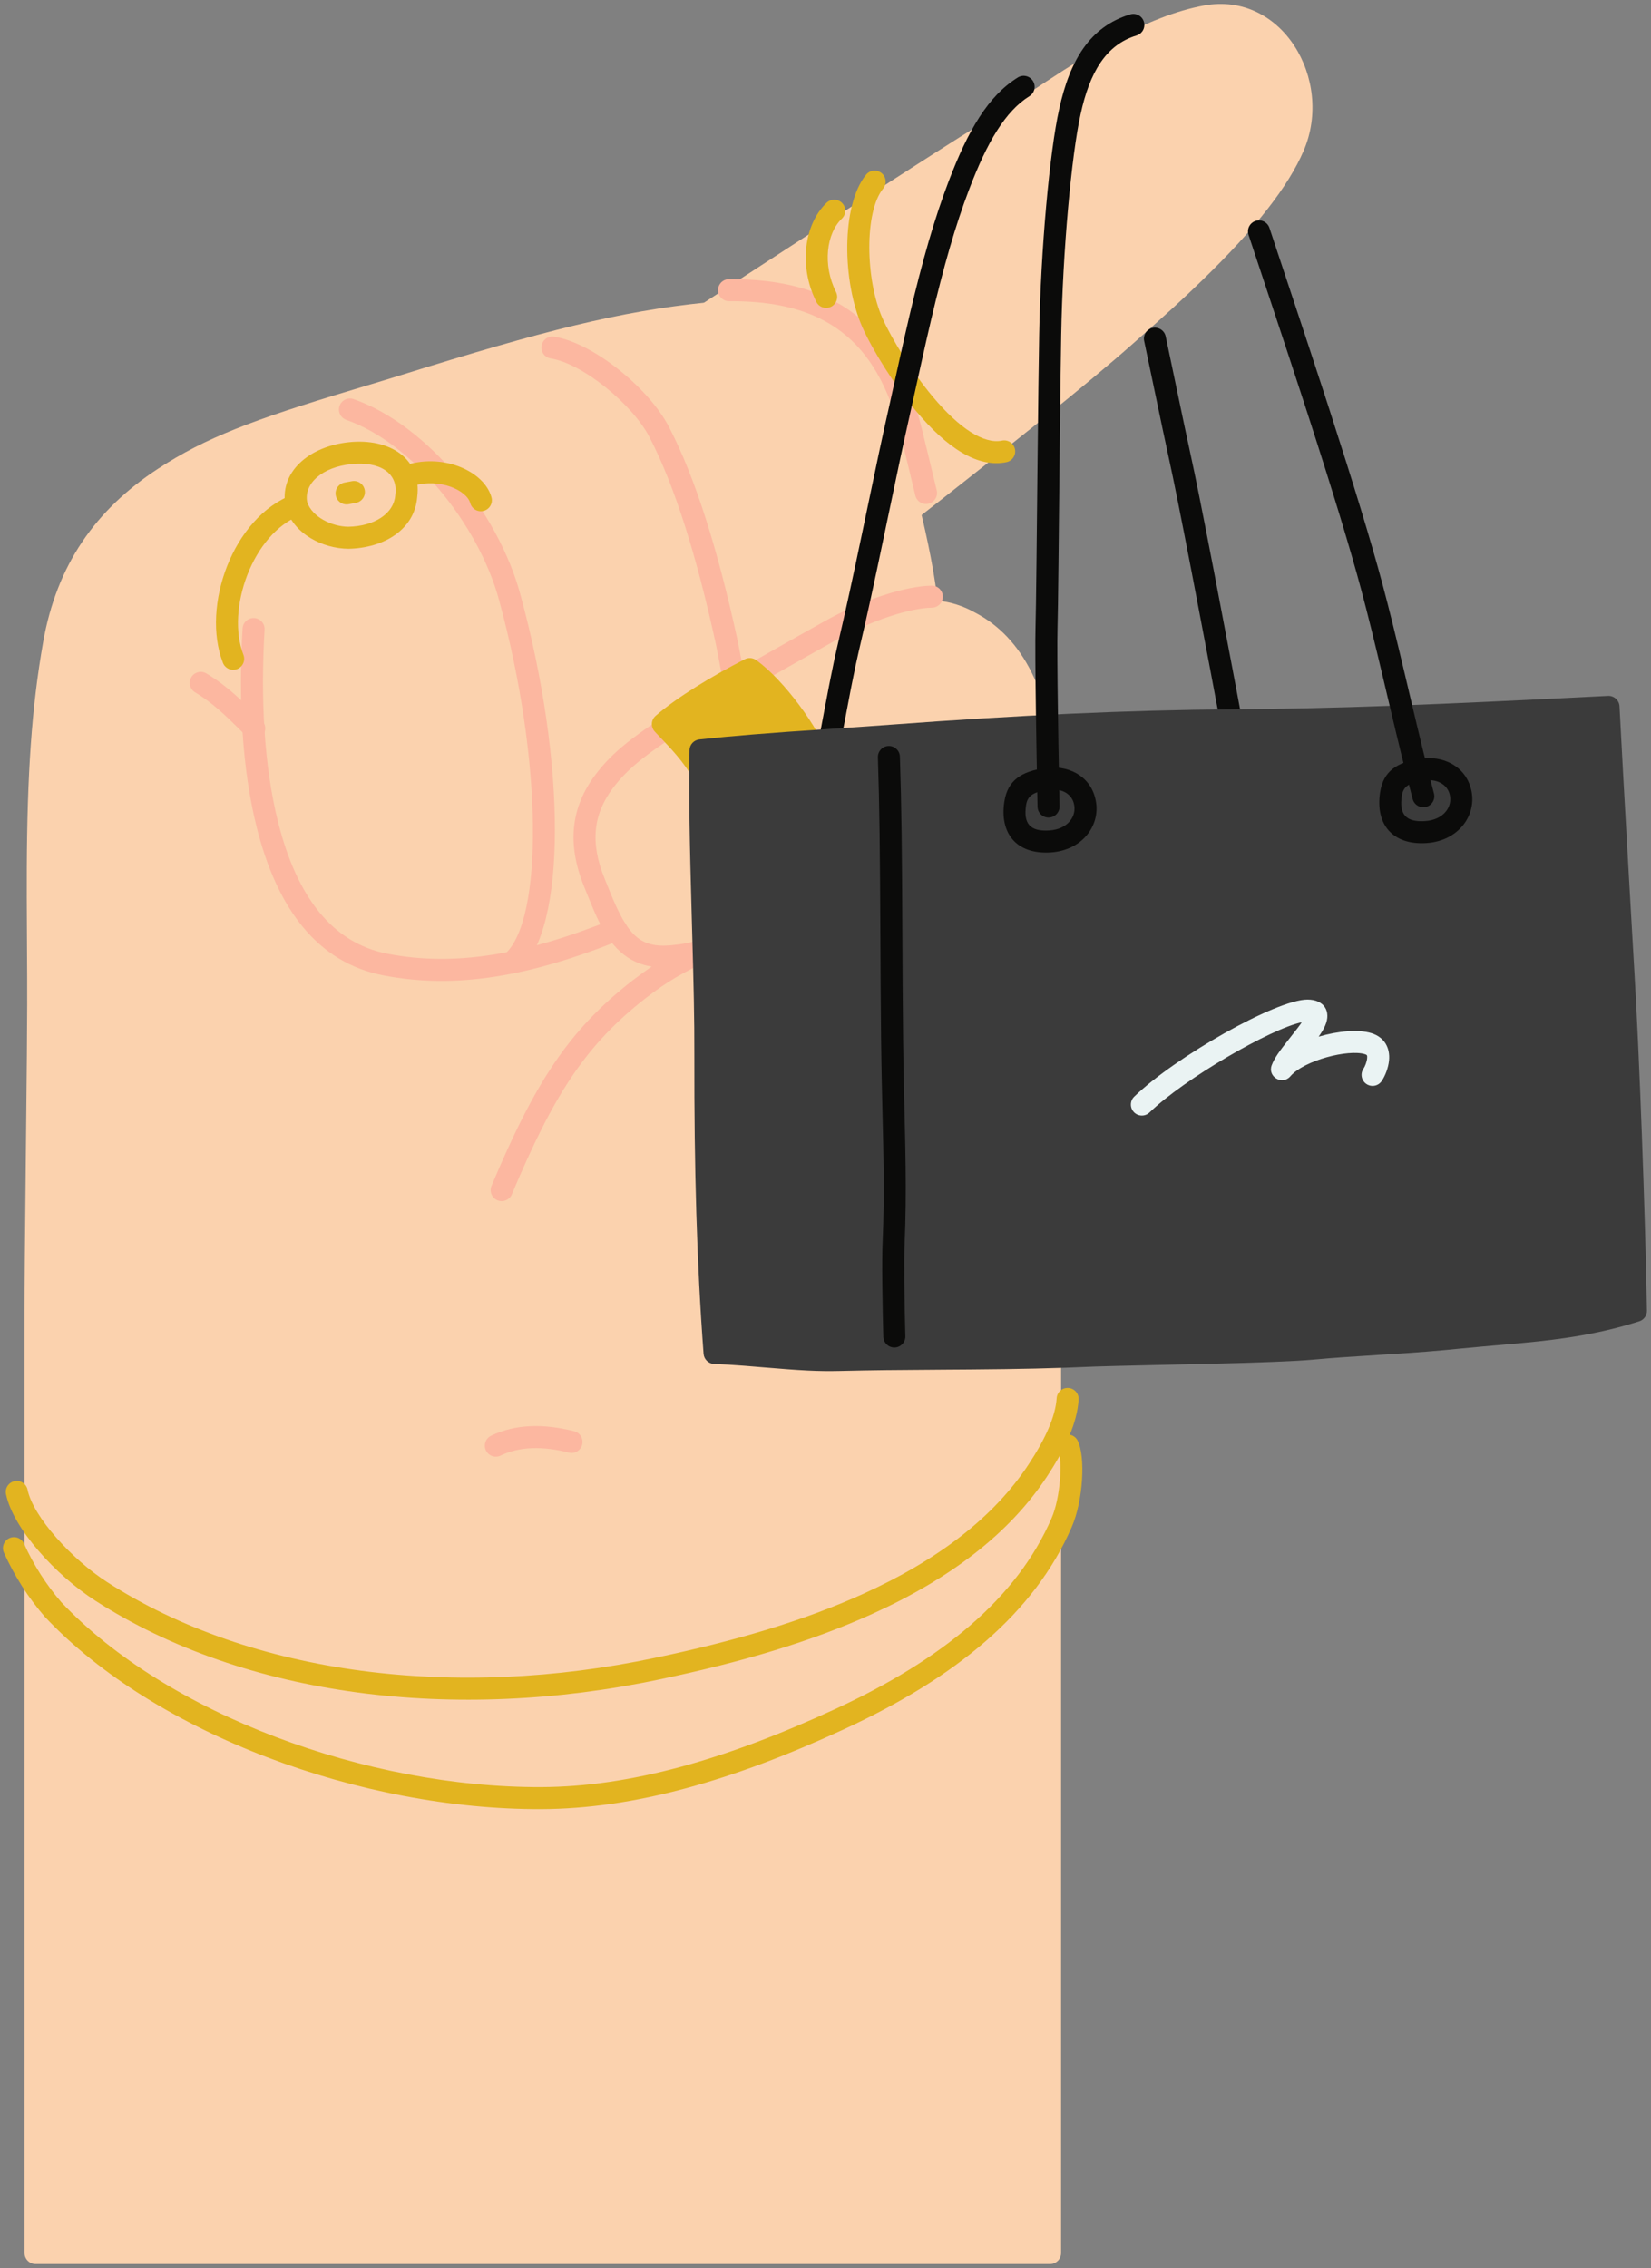 <svg width="300" height="412" viewBox="0 0 300 412" fill="none" xmlns="http://www.w3.org/2000/svg">
<rect x="0" y="0" width="300" height="412" fill="#808080" stroke="none"/>
<g id="Master/Hands/Point">
<g id="base">
<path id="Path" d="M127.081 58.337C126.231 57.431 126.405 55.977 127.445 55.296C127.549 55.228 127.549 55.228 128.042 54.906C128.528 54.588 129.092 54.219 129.728 53.804C131.544 52.617 133.57 51.294 135.754 49.87C141.995 45.8 148.253 41.731 154.118 37.932L154.546 37.655C165.933 30.283 174.368 24.886 178.643 22.266C180.269 21.267 181.994 20.16 184.207 18.706C185.128 18.1 189.028 15.519 190.053 14.846C198.93 9.015 204.761 5.673 210.868 3.303C213.589 2.246 216.205 1.476 218.745 1.004C232.997 -1.644 242.385 14.521 236.9 27.345C235.51 30.601 233.329 34.092 230.431 37.824C227.263 41.905 223.307 46.191 218.583 50.786C214.742 54.522 212.129 56.886 205.465 62.779C201.652 66.147 196.063 70.791 189.12 76.393C188.666 76.76 188.207 77.13 187.743 77.503C182.685 81.572 177.268 85.867 171.85 90.119C169.954 91.607 168.194 92.983 166.614 94.214C166.061 94.646 165.569 95.028 165.146 95.357C164.892 95.554 164.716 95.69 164.625 95.761C163.809 96.393 162.646 96.301 161.941 95.547L127.081 58.337Z" fill="#FBD2AE"/>
<path id="Path_2" d="M170.218 107.877C169.427 102.046 168.178 96.196 166.185 88.333C165.824 86.91 165.752 86.63 164.846 83.129C159.161 61.119 149.048 52.824 128.347 54.94C112.554 56.553 98.867 60.038 72.815 68.15C70.78 68.784 69.01 69.322 65.505 70.374C64.856 70.569 64.856 70.569 64.205 70.765C45.893 76.268 37.353 79.501 28.759 85.112C17.334 92.569 10.305 102.625 7.84 116.644C5.733 128.539 4.95 140.841 4.871 157.587C4.854 161.269 4.864 164.221 4.903 170.814C4.939 176.767 4.949 179.388 4.94 182.664C4.936 187.138 4.879 193.217 4.7 209.892L4.696 210.316C4.523 226.453 4.46 233.332 4.46 237.94V409.24C4.46 410.344 5.355 411.24 6.46 411.24H190.81C191.915 411.24 192.81 410.344 192.81 409.24V160.79C192.81 160.219 192.811 159.793 192.814 158.643C192.836 150.2 192.722 145.778 192.159 140.428C190.637 125.944 186.162 115.904 177.067 111.212C175.03 110.066 172.741 109.34 170.375 109.089C170.325 108.687 170.273 108.283 170.218 107.877Z" fill="#FBD2AE"/>
<path id="Path_3" d="M35.446 125.752C37.579 127.04 39.376 128.482 41.614 130.615C42.073 131.051 42.548 131.514 43.163 132.121C43.354 132.309 44.465 133.408 44.797 133.735C45.584 134.51 46.85 134.5 47.625 133.713C48.4 132.926 48.39 131.66 47.603 130.885C47.276 130.562 46.167 129.465 45.972 129.273C45.341 128.651 44.851 128.173 44.373 127.718C41.941 125.401 39.928 123.785 37.513 122.328C36.568 121.757 35.338 122.061 34.768 123.006C34.197 123.952 34.501 125.181 35.446 125.752Z" fill="#FCB7A0"/>
<path id="Path_4" d="M100.066 65.105C105.856 66.025 114.905 73.419 118.006 79.382C122.689 88.394 126.634 101.291 129.987 116.578C130.184 117.483 130.342 118.286 130.638 119.87C130.982 121.704 131.109 122.359 131.312 123.314C131.428 123.862 131.545 124.379 131.666 124.88C131.926 125.954 133.007 126.614 134.08 126.354C135.154 126.094 135.814 125.013 135.554 123.94C135.442 123.477 135.333 122.995 135.224 122.482C135.03 121.57 134.907 120.934 134.57 119.133C134.266 117.512 134.103 116.68 133.894 115.723C130.471 100.116 126.44 86.939 121.555 77.538C117.905 70.517 107.834 62.289 100.694 61.155C99.603 60.981 98.578 61.725 98.405 62.816C98.232 63.907 98.975 64.932 100.066 65.105Z" fill="#FCB7A0"/>
<path id="Path_5" d="M94.396 176.287C102.935 168.721 102.973 138.787 94.519 107.853C90.434 92.921 77.613 77.175 64.251 72.493C63.209 72.127 62.068 72.676 61.702 73.718C61.337 74.761 61.886 75.902 62.928 76.267C74.944 80.479 86.9 95.162 90.661 108.908C98.726 138.419 98.689 167.139 91.744 173.293C90.917 174.026 90.84 175.29 91.573 176.116C92.306 176.943 93.57 177.019 94.396 176.287Z" fill="#FCB7A0"/>
<path id="Path_6" d="M104.342 259.972C98.769 258.556 93.624 258.658 89.227 260.791C88.233 261.273 87.819 262.469 88.301 263.463C88.783 264.457 89.979 264.872 90.973 264.389C94.398 262.728 98.619 262.645 103.358 263.848C104.428 264.12 105.517 263.473 105.789 262.402C106.06 261.332 105.413 260.243 104.342 259.972Z" fill="#FCB7A0"/>
<path id="Path_7" d="M149.654 167.017C152.065 166.211 151.047 162.599 148.57 163.171C146.087 163.745 144.042 164.405 140.659 165.717C138.001 166.582 135.927 167.299 134.065 168.012C131.703 168.926 129.656 169.752 127.822 170.552C125.695 171.182 123.919 171.521 121.988 171.698C116.287 172.22 114.063 169.929 110.859 162.05C110.78 161.856 110.068 160.092 109.851 159.561C107.176 152.984 107.842 147.838 111.384 143.132C114.207 139.38 117.852 136.622 126.184 131.351L127.32 130.632C127.818 130.317 128.219 130.062 128.605 129.816C132.44 127.374 136.609 124.901 141.898 121.895C143.349 121.07 144.841 120.229 146.781 119.141C146.997 119.019 150.577 117.014 151.61 116.433C158.347 112.641 165.401 110.436 169.349 110.38C170.453 110.364 171.336 109.456 171.32 108.352C171.304 107.247 170.396 106.364 169.292 106.38C164.614 106.446 156.928 108.849 149.649 112.947C148.62 113.525 145.042 115.53 144.824 115.652C142.878 116.744 141.38 117.588 139.921 118.417C134.579 121.454 130.357 123.958 126.456 126.443C126.073 126.687 125.675 126.939 125.181 127.252L124.046 127.97C115.29 133.509 111.408 136.447 108.188 140.727C103.8 146.558 102.942 153.189 106.147 161.073C106.362 161.597 107.071 163.354 107.153 163.556C108.953 167.982 110.18 170.301 112.103 172.281C113.83 174.06 115.911 175.169 118.423 175.579C117.278 176.344 116.135 177.173 114.938 178.097C103.277 187.149 97.135 196.809 89.317 215.394C88.888 216.412 89.367 217.585 90.385 218.013C91.403 218.442 92.575 217.964 93.004 216.945C100.579 198.938 106.393 189.794 117.387 181.26C121.181 178.331 124.382 176.434 129.169 174.329C131.616 173.59 134.462 172.512 138.343 170.943C139.744 170.376 140.946 169.897 142.006 169.485C142.81 169.225 148.195 167.504 149.654 167.017Z" fill="#FCB7A0"/>
<path id="Path_8" d="M111.253 167.035C95.514 173.374 82.721 175.632 70.381 173.236C60.369 171.286 53.932 162.891 50.53 149.321C47.954 139.044 47.344 126.747 48.077 114.378C48.142 113.275 47.301 112.329 46.198 112.263C45.096 112.198 44.149 113.039 44.084 114.142C43.329 126.881 43.958 139.552 46.65 150.294C50.389 165.21 57.788 174.858 69.618 177.163C82.847 179.731 96.358 177.347 112.747 170.745C113.772 170.332 114.268 169.167 113.855 168.143C113.443 167.118 112.277 166.622 111.253 167.035Z" fill="#FCB7A0"/>
<path id="Path_9" d="M132.485 54.71C149.767 54.582 159.346 61.706 163.599 78.764C163.896 79.941 164.342 81.774 165.029 84.627L165.049 84.712C165.209 85.373 165.759 87.66 165.738 87.574C165.998 88.655 166.176 89.393 166.326 90.011C166.586 91.085 167.668 91.744 168.741 91.484C169.815 91.223 170.474 90.142 170.213 89.069C170.064 88.453 169.887 87.717 169.627 86.638C169.648 86.724 169.098 84.437 168.938 83.776L168.918 83.69C168.227 80.823 167.779 78.982 167.479 77.791C162.772 58.913 151.552 50.568 132.455 50.71C131.35 50.718 130.462 51.62 130.47 52.725C130.478 53.829 131.38 54.718 132.485 54.71Z" fill="#FCB7A0"/>
</g>
<g id="Point/Wear">
<g id="Point/Wear/Jewelry">
<g id="clothing">
<path id="Path_10" d="M128.202 146.429C126.747 142.463 125.265 139.921 122.931 137.167C121.995 136.062 121.225 135.236 119.003 132.912C118.215 132.087 118.275 130.771 119.135 130.022C122.998 126.656 129.447 122.765 135.327 119.75C135.992 119.409 136.792 119.467 137.401 119.902C142.536 123.567 148.838 132.346 150.357 137.001C153.32 145.486 154.439 154.505 153.641 163.457C153.588 164.051 153.273 164.59 152.782 164.928C149.127 167.44 142.109 170.082 134.254 171.832C132.945 172.123 131.726 171.07 131.825 169.733C132.127 165.625 131.991 161.496 131.418 157.416C130.629 153.683 129.556 150.016 128.202 146.429Z" fill="#E2B420"/>
<path id="Path_2_2" d="M63.94 87.404L62.61 87.654C61.525 87.858 60.81 88.904 61.014 89.989C61.218 91.075 62.264 91.79 63.349 91.586L64.679 91.336C65.765 91.132 66.479 90.086 66.275 89.001C66.071 87.915 65.026 87.2 63.94 87.404Z" fill="#E2B420"/>
<path id="Path_3_2" d="M44.235 118.948C41.03 110.663 45.911 96.876 54.588 93.59C55.621 93.199 56.141 92.044 55.75 91.011C55.358 89.978 54.204 89.458 53.171 89.849C42.273 93.977 36.545 110.156 40.504 120.391C40.902 121.421 42.061 121.934 43.091 121.535C44.121 121.137 44.633 119.978 44.235 118.948Z" fill="#E2B420"/>
<path id="Path_4_2" d="M75.134 88.235C79.904 86.803 84.809 89.047 85.45 91.388C85.742 92.453 86.842 93.08 87.907 92.789C88.973 92.497 89.6 91.397 89.308 90.332C88.034 85.678 80.785 82.362 73.984 84.404C72.926 84.722 72.326 85.837 72.644 86.895C72.961 87.953 74.076 88.553 75.134 88.235Z" fill="#E2B420"/>
<path id="Path_5_2" d="M150.208 36.824C146.089 40.759 145.104 48.381 148.331 54.826C148.826 55.813 150.028 56.213 151.015 55.718C152.003 55.224 152.402 54.022 151.908 53.034C149.437 48.101 150.176 42.387 152.971 39.716C153.77 38.953 153.799 37.687 153.036 36.888C152.273 36.09 151.007 36.061 150.208 36.824Z" fill="#E2B420"/>
<path id="Path_6_2" d="M157.384 31.72C152.835 37.254 153.02 51.179 156.713 59.464C158.578 63.632 162.478 69.921 166.448 74.654C172.107 81.399 177.648 85.016 182.87 83.949C183.952 83.728 184.65 82.672 184.429 81.59C184.208 80.507 183.152 79.809 182.069 80.03C178.766 80.705 174.3 77.79 169.513 72.083C165.784 67.638 162.08 61.666 160.365 57.833C157.227 50.792 157.062 38.411 160.475 34.26C161.176 33.406 161.053 32.146 160.199 31.445C159.346 30.743 158.086 30.867 157.384 31.72Z" fill="#E2B420"/>
<path id="Path_7_2" d="M192.003 253.976C191.8 257.245 189.973 261.336 186.899 265.999C180.525 275.674 170.353 283.39 156.869 289.499C146.016 294.416 133.667 298.062 118.969 301.142C83.012 308.733 45.867 304.357 19.461 287.368C13.137 283.292 6.026 275.539 5.008 270.587C4.786 269.505 3.728 268.808 2.647 269.031C1.565 269.253 0.868 270.31 1.09 271.392C2.376 277.649 10.151 286.127 17.296 290.731C44.677 308.348 82.882 312.848 119.792 305.057C134.749 301.922 147.358 298.2 158.52 293.143C172.638 286.746 183.398 278.584 190.239 268.2C193.666 263.002 195.739 258.36 195.995 254.224C196.064 253.121 195.226 252.172 194.123 252.104C193.021 252.035 192.071 252.873 192.003 253.976Z" fill="#E2B420"/>
<path id="Path_8_2" d="M0.716 282.03C2.622 286.266 5.136 290.201 8.178 293.71C28.231 314.997 65.702 328.73 98.367 328.61C115.243 328.546 133.121 323.436 153.357 314.106C173.694 304.734 187.965 292.998 194.744 277.366C196.807 272.643 197.299 264.553 195.808 261.655C195.303 260.673 194.097 260.286 193.114 260.791C192.132 261.297 191.746 262.503 192.251 263.485C193.12 265.173 192.701 272.05 191.077 275.769C184.762 290.33 171.211 301.474 151.682 310.473C131.92 319.584 114.554 324.549 98.352 324.61C66.727 324.726 30.323 311.385 11.145 291.028C8.413 287.874 6.11 284.27 4.363 280.389C3.91 279.382 2.726 278.933 1.719 279.386C0.712 279.839 0.262 281.023 0.716 282.03Z" fill="#E2B420"/>
<path id="Path_9_2" fill-rule="evenodd" clip-rule="evenodd" d="M51.97 92.316C53.446 97.04 58.649 99.625 63.296 99.68C69.822 99.555 75.327 96.169 75.809 90.309C76.711 83.31 70.813 79.551 63.399 80.322C56.135 81.077 50.59 85.788 51.922 92.131L51.97 92.316ZM71.825 89.947C71.564 93.36 67.952 95.59 63.281 95.68C60.269 95.644 56.723 93.898 55.818 91.214C55.166 87.76 58.646 84.837 63.812 84.3C69.009 83.76 72.362 85.906 71.837 89.835L71.825 89.947Z" fill="#E2B420"/>
</g>
</g>
</g>
<g id="Point/Item/Shopping">
<g id="bolsocompras">
<path id="Path_11" d="M184.941 14.073C179.572 17.422 175.946 23.566 172.361 32.978C169.781 39.747 167.618 47.316 165.317 57.089C164.735 59.562 164.158 62.107 163.432 65.381C163.308 65.942 162.019 71.793 161.643 73.475C161.58 73.757 161.519 74.032 161.458 74.302C160.195 79.927 159.413 83.615 157.215 94.165C157.058 94.918 156.933 95.517 156.813 96.095C154.876 105.371 153.617 111.172 152.123 117.511C151.787 118.935 151.365 120.937 150.875 123.401C150.79 123.83 150.703 124.271 150.614 124.723C150.211 126.787 149.792 128.997 149.382 131.207C149.239 131.98 149.107 132.698 148.989 133.343C148.919 133.73 148.868 134.007 148.842 134.155C148.646 135.242 149.368 136.282 150.455 136.478C151.542 136.674 152.582 135.952 152.778 134.865C152.804 134.719 152.854 134.445 152.924 134.061C153.041 133.42 153.172 132.705 153.315 131.936C153.723 129.738 154.139 127.541 154.54 125.491C154.628 125.043 154.714 124.606 154.798 124.182C155.28 121.759 155.694 119.797 156.016 118.429C157.52 112.048 158.786 106.219 160.728 96.913C160.849 96.334 160.974 95.734 161.131 94.981C163.325 84.452 164.104 80.776 165.361 75.178C165.422 74.906 165.484 74.629 165.547 74.346C165.924 72.658 167.214 66.802 167.338 66.247C168.06 62.988 168.633 60.459 169.211 58.006C171.475 48.391 173.593 40.976 176.099 34.402C179.384 25.777 182.675 20.2 187.058 17.467C187.996 16.882 188.281 15.649 187.697 14.711C187.112 13.774 185.879 13.488 184.941 14.073Z" fill="#0B0B0A"/>
<path id="Path_2_3" d="M225.337 128.853C225.319 128.757 225.319 128.757 225.234 128.303C225.15 127.854 225.053 127.334 224.943 126.749C224.629 125.075 224.279 123.21 223.9 121.202C222.819 115.465 221.728 109.727 220.697 104.371C220.584 103.781 220.584 103.781 220.47 103.192C218.581 93.394 217.141 86.17 216.323 82.486C215.536 78.857 214.912 75.895 213.546 69.35L213.452 68.9C212.683 65.214 212.281 63.295 211.817 61.106C211.589 60.025 210.527 59.334 209.446 59.563C208.366 59.792 207.675 60.854 207.904 61.934C208.367 64.119 208.768 66.035 209.537 69.717L209.63 70.167C210.998 76.722 211.624 79.691 212.416 83.344C213.225 86.987 214.661 94.19 216.543 103.949C216.656 104.538 216.656 104.538 216.769 105.127C217.799 110.477 218.889 116.21 219.97 121.943C220.348 123.95 220.698 125.813 221.011 127.485C221.121 128.071 221.218 128.59 221.302 129.038C221.387 129.492 221.387 129.492 221.405 129.587C221.607 130.673 222.652 131.389 223.738 131.186C224.823 130.983 225.539 129.939 225.337 128.853Z" fill="#0B0B0A"/>
<path id="Path_3_3" d="M125.291 136.269C125.306 135.259 126.073 134.419 127.077 134.311C130.141 133.983 133.324 133.688 136.782 133.407C140.809 133.078 144.166 132.841 151.205 132.37C156.92 131.988 159.18 131.833 162.232 131.605C185.049 129.904 204.687 128.989 224.054 128.84C243.443 128.686 259.513 128.064 292.179 126.403C293.281 126.346 294.22 127.194 294.278 128.296C294.493 132.42 294.723 136.7 294.968 141.164C295.299 147.198 295.648 153.369 296.045 160.278C296.28 164.372 297.035 177.393 296.957 176.039C297.854 190.843 298.975 220.504 299.26 238.068C299.274 238.952 298.706 239.74 297.863 240.007C293.466 241.397 289.184 242.343 284.441 243.033C281.259 243.496 278.332 243.8 273.155 244.252C272.723 244.289 271.105 244.429 271.251 244.417C270.477 244.484 269.891 244.535 269.312 244.587C267.827 244.719 266.553 244.837 265.314 244.96C261.13 245.389 257.646 245.653 251.967 246.012C251.654 246.031 251.431 246.045 250.895 246.079C244.847 246.458 242.329 246.633 238.642 246.962C235.35 247.262 228.939 247.501 219.249 247.735C219.373 247.732 200.878 248.131 198.919 248.218C191.501 248.548 185.151 248.684 176.325 248.751C175.053 248.761 173.956 248.768 171.78 248.781C162.664 248.836 158.514 248.881 152.587 249.019C148.62 249.112 145.501 248.934 138.703 248.36C136.969 248.214 136.252 248.154 135.319 248.082C133.192 247.916 131.445 247.809 129.769 247.749C128.75 247.712 127.922 246.916 127.846 245.9C126.603 229.323 126.136 212.494 126.17 191.567C126.182 184.911 126.07 179.672 125.709 167.019C125.279 151.961 125.157 144.9 125.291 136.269Z" fill="#3B3B3B"/>
<path id="Path_4_3" fill-rule="evenodd" clip-rule="evenodd" d="M190.919 154.836C196.855 154.454 200.206 149.626 199.017 145.002C198.005 140.843 193.963 138.858 189.772 139.524C185.637 140.154 183.104 141.676 182.494 145.635C181.621 151.361 184.688 155.236 190.919 154.836ZM190.381 143.477L190.395 143.475C192.716 143.105 194.673 144.064 195.137 145.973C195.717 148.231 194.055 150.626 190.662 150.844C187.13 151.071 185.941 149.569 186.447 146.241C186.714 144.511 187.778 143.873 190.381 143.477Z" fill="#0B0B0A"/>
<path id="Path_5_3" fill-rule="evenodd" clip-rule="evenodd" d="M257.996 137.824L257.99 137.825C253.867 138.493 251.372 140.007 250.773 143.938C249.901 149.661 252.968 153.536 259.198 153.135C265.133 152.754 268.488 147.916 267.296 143.3C266.233 139.131 262.188 137.158 257.996 137.824ZM258.942 149.144C255.409 149.371 254.22 147.868 254.727 144.541C254.988 142.829 256.032 142.195 258.627 141.774C260.958 141.405 262.93 142.368 263.422 144.294C263.997 146.524 262.331 148.926 258.942 149.144Z" fill="#0B0B0A"/>
<path id="Path_6_3" d="M159.522 137.564C159.816 146.694 159.9 154.09 159.976 170.805C159.995 174.915 160.004 176.728 160.018 179.006C160.062 186.084 160.127 191.65 160.241 197.022C160.27 198.413 160.3 199.729 160.349 201.765C160.489 207.542 160.524 209.169 160.557 211.89C160.618 216.916 160.571 221.23 160.382 225.624C160.306 227.329 160.291 229.946 160.325 233.243C160.342 234.941 160.371 236.749 160.41 238.597C160.432 239.671 160.456 240.692 160.48 241.627C160.488 241.954 160.496 242.247 160.503 242.502C160.51 242.761 160.51 242.761 160.511 242.818C160.543 243.922 161.464 244.791 162.568 244.759C163.672 244.727 164.542 243.806 164.51 242.702C164.508 242.649 164.508 242.649 164.501 242.393C164.494 242.14 164.486 241.849 164.478 241.525C164.455 240.596 164.431 239.582 164.409 238.514C164.371 236.68 164.342 234.885 164.324 233.202C164.292 229.974 164.306 227.415 164.379 225.8C164.571 221.322 164.619 216.936 164.557 211.841C164.523 209.098 164.488 207.464 164.348 201.669C164.299 199.637 164.269 198.325 164.24 196.938C164.127 191.589 164.062 186.041 164.018 178.981C164.004 176.706 163.995 174.894 163.976 170.787C163.9 154.035 163.815 146.614 163.519 137.436C163.484 136.332 162.56 135.465 161.456 135.501C160.352 135.537 159.486 136.46 159.522 137.564Z" fill="#0B0B0A"/>
<path id="Path_7_3" d="M234.421 188.484L234.295 188.643C232.388 191.045 231.566 192.216 231.081 193.488C230.284 195.58 233.002 197.202 234.465 195.506C236.997 192.571 244.998 190.557 248.014 191.482C248.416 191.606 248.47 191.707 248.42 192.241C248.361 192.876 248.023 193.729 247.763 194.105C247.137 195.015 247.366 196.26 248.276 196.887C249.185 197.514 250.431 197.284 251.057 196.375C251.685 195.464 252.275 193.974 252.403 192.615C252.617 190.332 251.578 188.391 249.187 187.658C246.863 186.945 243.151 187.255 239.61 188.299C240.182 187.499 240.511 186.931 240.796 186.284C241.92 183.731 240.622 181.56 237.58 181.56C231.879 181.56 213.544 191.98 206.099 199.194C205.305 199.962 205.285 201.228 206.054 202.022C206.822 202.815 208.089 202.835 208.882 202.066C215.21 195.936 230.914 186.845 236.552 185.684C236.133 186.303 235.482 187.148 234.421 188.484Z" fill="#EAF3F3"/>
<path id="Path_8_3" d="M226.871 42.658C227.724 45.234 231.398 56.273 231.325 56.052C233.358 62.168 234.978 67.077 236.55 71.895C236.998 73.268 237.433 74.609 237.858 75.922C242.107 89.049 245.276 99.401 247.308 106.987C248.572 111.717 249.714 116.355 251.417 123.544C251.621 124.405 251.7 124.744 252.175 126.753C254.306 135.777 255.348 140.054 256.697 145.142C256.98 146.21 258.075 146.846 259.143 146.563C260.21 146.28 260.846 145.185 260.563 144.117C259.227 139.076 258.191 134.823 256.068 125.834C255.593 123.823 255.513 123.485 255.309 122.622C253.598 115.399 252.449 110.73 251.172 105.954C249.118 98.284 245.932 87.878 241.664 74.691C241.238 73.374 240.801 72.03 240.353 70.655C238.778 65.828 237.156 60.913 235.121 54.79C235.193 55.008 231.52 43.973 230.669 41.402C230.322 40.353 229.19 39.784 228.142 40.131C227.093 40.478 226.524 41.61 226.871 42.658Z" fill="#0B0B0A"/>
<path id="Path_9_3" d="M192.53 146.459C192.527 146.305 192.521 146.011 192.513 145.592C192.499 144.894 192.484 144.101 192.467 143.228C192.42 140.732 192.373 138.094 192.328 135.431C192.296 133.459 192.266 131.547 192.24 129.722C192.13 121.965 192.094 116.441 192.159 114.198C192.214 112.214 192.27 108.337 192.341 102.02C192.38 98.51 192.524 84.567 192.54 83.053C192.646 73.097 192.734 66.163 192.83 60.816C193.102 45.626 194.709 28.073 196.362 20.708C198.012 13.122 200.967 8.124 206.52 6.444C207.577 6.124 208.175 5.008 207.855 3.951C207.535 2.893 206.418 2.296 205.361 2.616C198.021 4.836 194.382 10.99 192.456 19.845C190.737 27.506 189.107 45.307 188.831 60.744C188.735 66.104 188.646 73.045 188.54 83.01C188.524 84.526 188.381 98.467 188.341 101.975C188.271 108.267 188.215 112.135 188.161 114.085C188.094 116.408 188.129 121.951 188.241 129.779C188.267 131.608 188.296 133.522 188.329 135.497C188.373 138.163 188.42 140.805 188.468 143.304C188.484 144.178 188.5 144.972 188.513 145.671C188.522 146.091 188.528 146.385 188.531 146.541C188.553 147.645 189.467 148.522 190.571 148.499C191.675 148.477 192.552 147.563 192.53 146.459Z" fill="#0B0B0A"/>
</g>
</g>
</g>
</svg>
